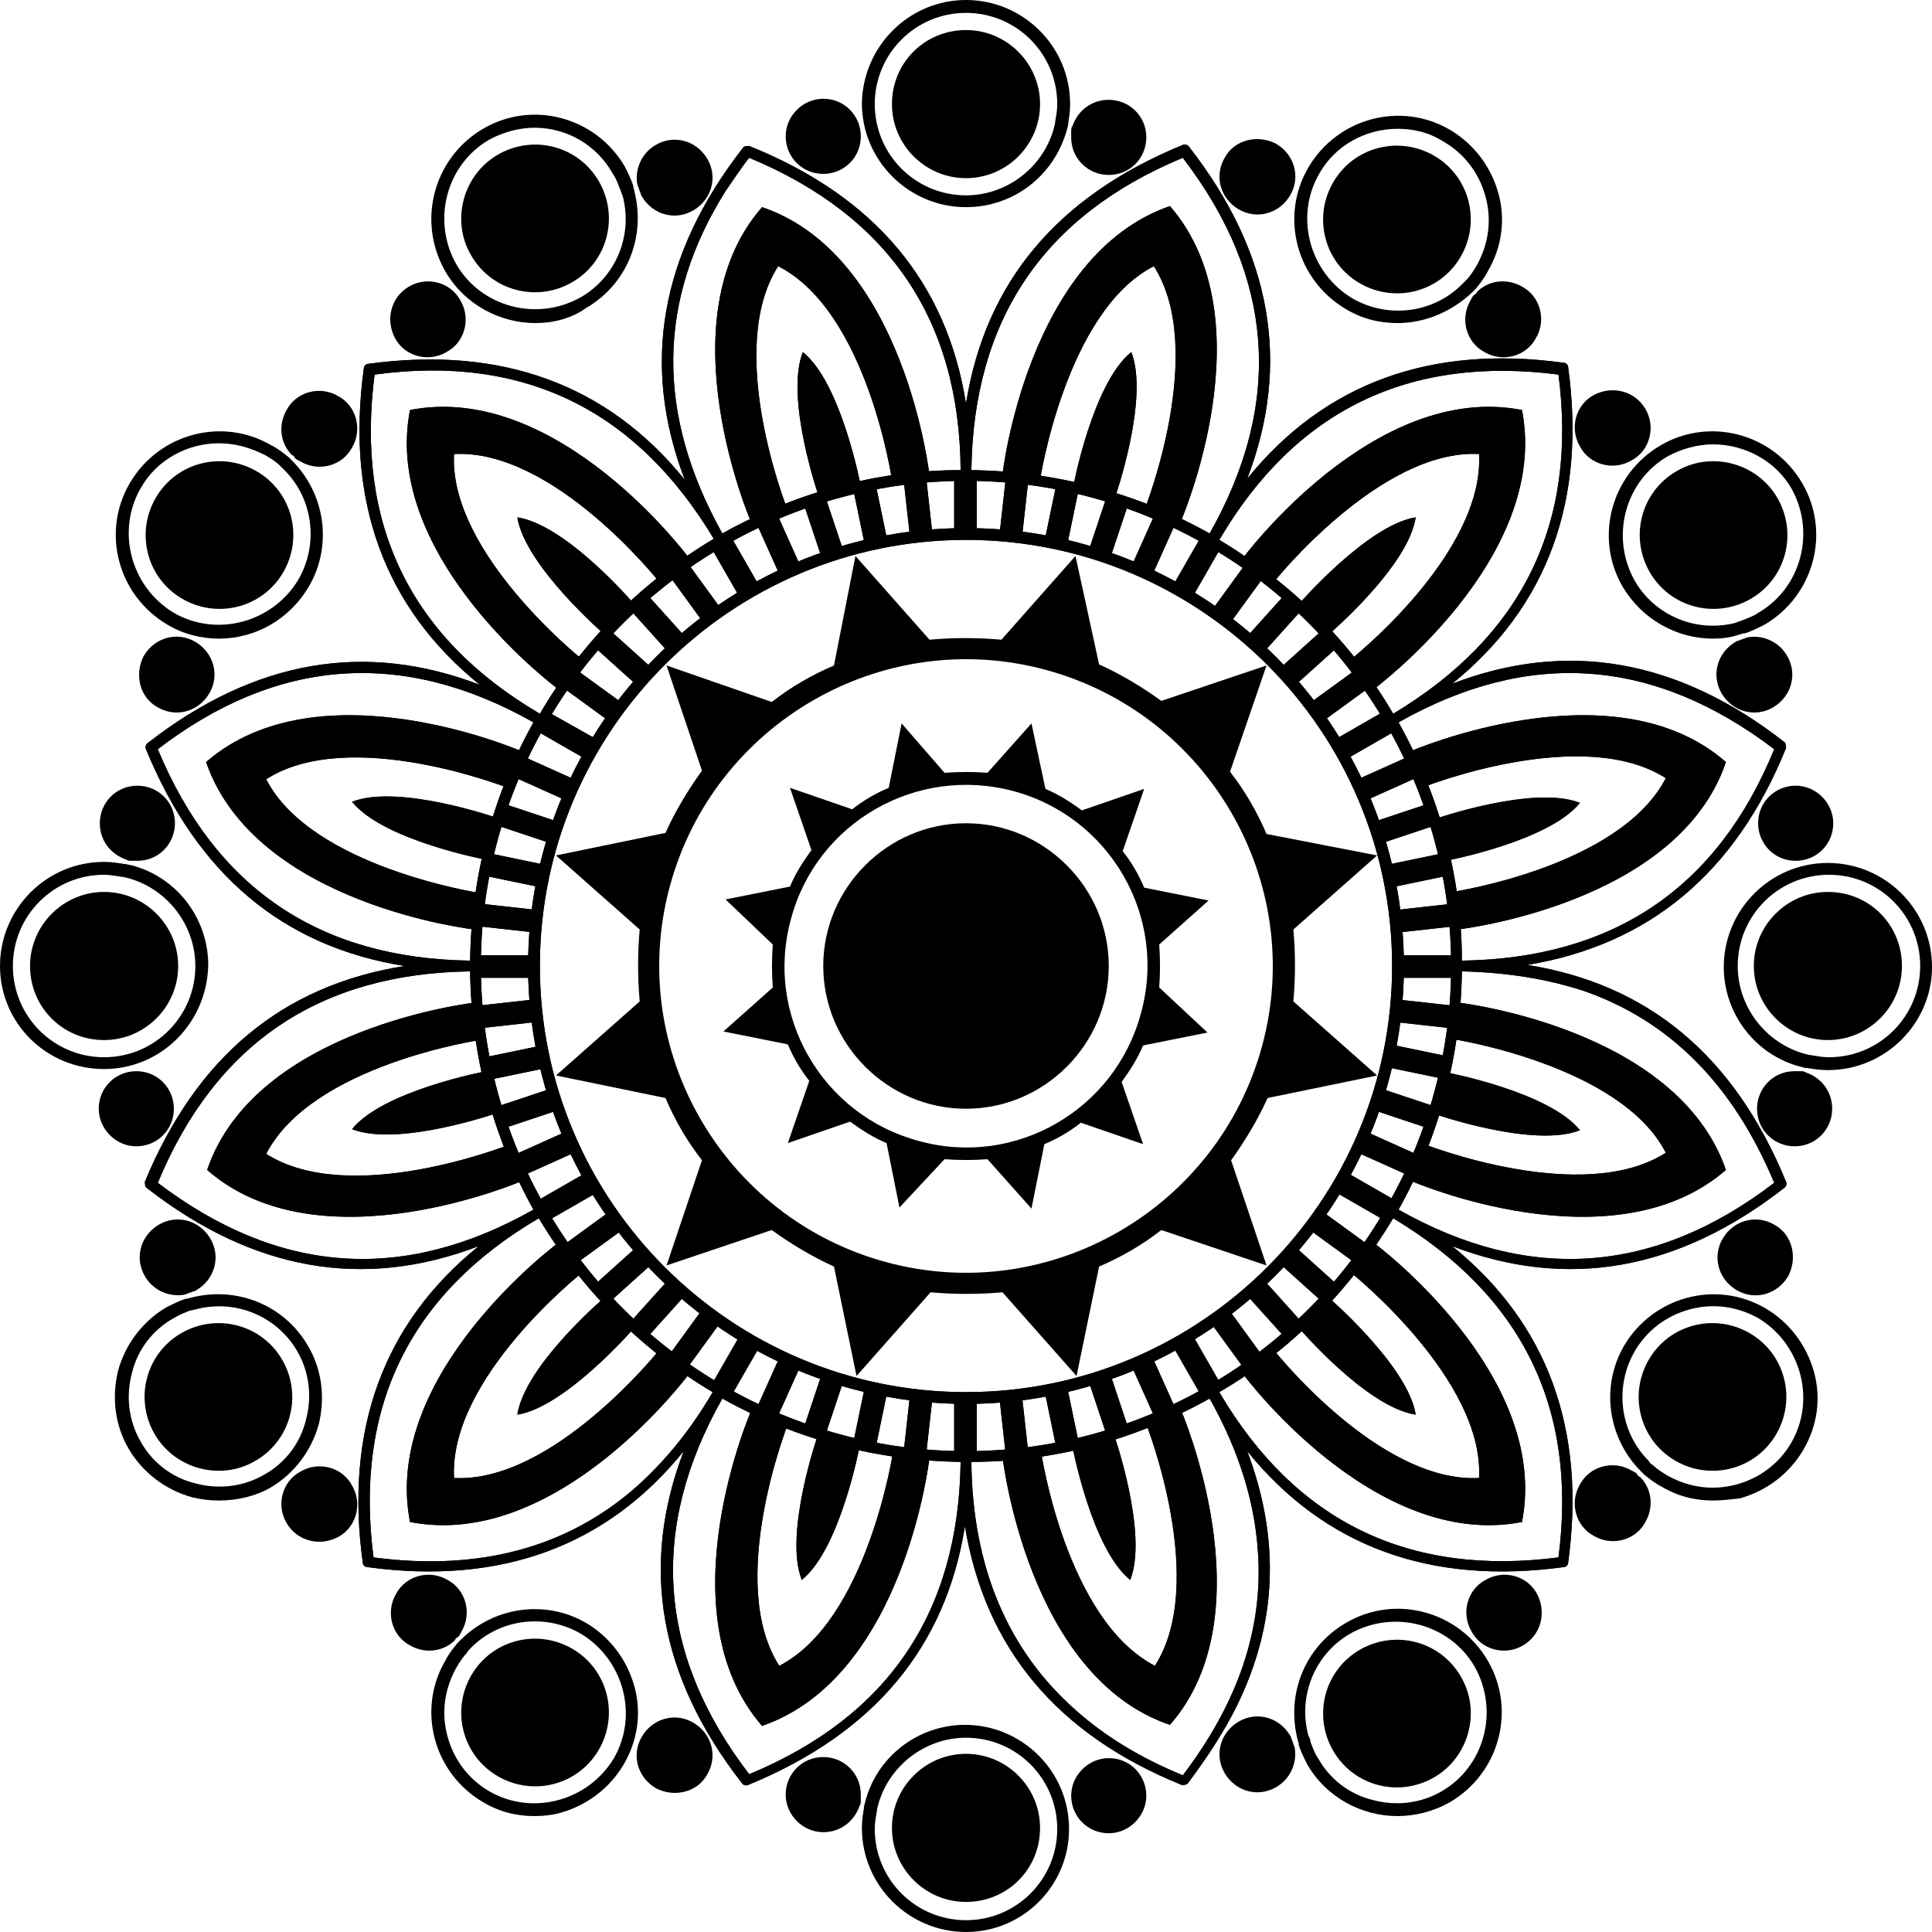 <?xml version="1.0" encoding="utf-8"?>
<!-- Generator: Adobe Illustrator 25.2.1, SVG Export Plug-In . SVG Version: 6.00 Build 0)  -->
<svg version="1.1" id="Layer_1" xmlns="http://www.w3.org/2000/svg" xmlns:xlink="http://www.w3.org/1999/xlink" x="0px" y="0px"
	 viewBox="0 0 180 180" style="enable-background:new 0 0 180 180;" xml:space="preserve">
<style type="text/css">
	.st0{fill:#010101;}
	.st1{clip-path:url(#SVGID_2_);}
	.st2{clip-path:url(#SVGID_4_);}
	.st3{fill-rule:evenodd;clip-rule:evenodd;}
	.st4{clip-path:url(#SVGID_6_);}
	.st5{clip-path:url(#SVGID_8_);}
	.st6{clip-path:url(#SVGID_10_);}
	.st7{fill:#FFFFFF;}
	.st8{clip-path:url(#SVGID_12_);}
</style>
<g>
	<g>
		<defs>
			<path id="SVGID_1_" d="M110.2,14.7c-13,5.4-19.5,15.1-19.7,29.1c7.8,0.1,15.4,2.1,22.2,5.9C119.6,37.5,118.7,25.8,110.2,14.7z
				 M69.8,14.7c-0.8,1-1.5,2.1-2.2,3.1c-6.4,10.2-6.5,20.8-0.3,31.9c6.8-3.8,14.4-5.9,22.2-5.9C89.4,29.8,82.8,20.1,69.8,14.7z
				 M145.2,34.9c-13.9-1.8-24.5,3.3-31.6,15.4c6.7,4,12.3,9.5,16.2,16.2C141.8,59.3,147,48.8,145.2,34.9z M66.5,50.2
				C59.3,38.2,48.8,33,34.9,34.9c-1.8,13.9,3.3,24.5,15.4,31.6C54.2,59.8,59.8,54.2,66.5,50.2z M165.3,69.8
				c-11.2-8.5-22.8-9.4-35-2.5c3.8,6.8,5.9,14.4,5.9,22.2C150.2,89.3,160,82.8,165.3,69.8z M49.7,67.3c-12.2-6.9-23.9-6-35,2.5
				c5.4,13,15.1,19.5,29.1,19.7C43.9,81.7,45.9,74.1,49.7,67.3z M43.8,90.5c-14,0.2-23.7,6.7-29.1,19.7c11.2,8.5,22.8,9.4,35,2.5
				C45.9,105.9,43.9,98.3,43.8,90.5z M136.2,90.5c-0.1,7.8-2.1,15.4-5.9,22.2c12.2,6.9,23.9,6,35-2.5c-3.8-9.1-9.7-15.1-17.8-17.9
				C144.1,91.2,140.4,90.6,136.2,90.5z M90,44.8c-7.9,0-15.7,2.1-22.6,6.1c-6.9,4-12.6,9.7-16.5,16.5c-4,6.9-6.1,14.7-6.1,22.6
				c0,7.9,2.1,15.7,6.1,22.6c4,6.9,9.7,12.6,16.5,16.5c6.9,4,14.7,6.1,22.6,6.1c7.9,0,15.7-2.1,22.6-6.1c6.9-4,12.6-9.7,16.5-16.5
				c4-6.9,6.1-14.7,6.1-22.6c0-7.9-2.1-15.7-6.1-22.6c-4-6.9-9.7-12.6-16.5-16.5C105.7,46.9,98,44.8,90,44.8z M129.8,113.5
				c-4,6.7-9.5,12.3-16.2,16.2c7.1,12.1,17.7,17.2,31.6,15.4C147,131.2,141.8,120.7,129.8,113.5z M50.2,113.5
				c-12.1,7.1-17.2,17.7-15.4,31.6c9.8,1.3,18-0.9,24.4-6.5c2.7-2.4,5.1-5.3,7.2-8.9C59.8,125.8,54.2,120.2,50.2,113.5z M67.3,130.3
				c-6.9,12.2-6,23.9,2.5,35c13-5.4,19.5-15.1,19.7-29.1C81.7,136.1,74.1,134.1,67.3,130.3z M112.7,130.3
				c-6.8,3.8-14.4,5.9-22.2,5.9c0.1,9.8,3.4,17.6,9.8,23.2c2.7,2.4,6,4.4,9.9,6c5.1-6.7,7.5-13.6,7-20.8
				C116.9,139.9,115.4,135.1,112.7,130.3z M90,37.6c1.8-11.3,8.5-19.3,20.2-24.1c0.2-0.1,0.5,0,0.6,0.2c7.7,9.9,9.5,20.2,5.4,30.9
				c7.2-8.9,17.1-12.5,29.5-10.8c0.2,0,0.4,0.2,0.4,0.4c1.7,12.4-1.9,22.3-10.8,29.5c10.7-4.1,21-2.3,30.9,5.4
				c0.2,0.1,0.2,0.4,0.2,0.6c-4.7,11.6-12.7,18.3-24.1,20.2c11.3,1.8,19.3,8.5,24.1,20.2c0.1,0.2,0,0.5-0.2,0.6
				c-9.9,7.7-20.2,9.5-30.9,5.4c8.9,7.2,12.5,17.1,10.8,29.5c0,0.2-0.2,0.4-0.4,0.4c-12.4,1.7-22.3-1.9-29.5-10.8
				c3.1,8.2,2.8,16.1-1,23.8c-1.2,2.4-2.7,4.7-4.5,7.1c-0.1,0.2-0.4,0.2-0.6,0.2c-11.6-4.7-18.3-12.7-20.2-24.1
				c-1.8,11.3-8.5,19.3-20.2,24.1c-0.2,0.1-0.5,0-0.6-0.2c-7.7-9.9-9.5-20.2-5.4-30.9c-7.2,8.9-17.1,12.5-29.5,10.8
				c-0.2,0-0.4-0.2-0.4-0.4c-1.7-12.4,1.9-22.3,10.8-29.5c-10.7,4.1-21,2.3-30.9-5.4c-0.2-0.1-0.2-0.4-0.2-0.6
				C18.3,98.5,26.3,91.8,37.7,90c-11.3-1.8-19.3-8.5-24.1-20.2c-0.1-0.2,0-0.5,0.2-0.6c9.9-7.7,20.2-9.5,30.9-5.4
				c-8.9-7.2-12.5-17.1-10.8-29.5c0-0.2,0.2-0.4,0.4-0.4c12.4-1.7,22.3,1.9,29.5,10.8c-4.1-10.7-2.3-21,5.4-30.9
				c0.1-0.2,0.4-0.2,0.6-0.2C81.5,18.3,88.2,26.3,90,37.6z"/>
		</defs>
		<use xlink:href="#SVGID_1_"  style="overflow:visible;fill-rule:evenodd;clip-rule:evenodd;"/>
		<clipPath id="SVGID_2_">
			<use xlink:href="#SVGID_1_"  style="overflow:visible;"/>
		</clipPath>
		<g class="st1">
			<rect x="-18.1" y="-18.2" transform="matrix(0.722 -0.692 0.692 0.722 -37.247 87.384)" width="216.3" height="216.3"/>
		</g>
	</g>
	<g>
		<defs>
			<path id="SVGID_3_" d="M78.2,45.8c1.6-0.4,4.9-1.1,4.9-1.1S80.8,29,72.5,24.8c-5,7.8,0.8,22.5,0.8,22.5S76.5,46.3,78.2,45.8
				c-0.6,0.2-1.9,0.5-1.9,0.5s-3.2-9.2-1.5-13.5c3.6,2.9,5.4,12.5,5.4,12.5S78.8,45.6,78.2,45.8z M70,48.7c0,0-8.2-18.9,1-29.4
				c13.3,4.5,15.6,25,15.6,25s-5.7,0.9-8.5,1.6C75.4,46.6,70,48.7,70,48.7z M101.9,45.8c-0.6-0.2-1.9-0.5-1.9-0.5s1.8-9.6,5.4-12.5
				c1.7,4.3-1.5,13.5-1.5,13.5S102.5,46,101.9,45.8z M57.7,57.7c-0.5,0.5-1.4,1.4-1.4,1.4s-7.4-6.4-8.1-10.9
				c4.6,0.7,10.9,8.1,10.9,8.1S58.1,57.2,57.7,57.7z M101.9,45.8c1.6,0.4,4.8,1.5,4.8,1.5s5.8-14.7,0.8-22.5
				C99.3,29,96.9,44.7,96.9,44.7S100.2,45.4,101.9,45.8z M57.7,57.7c1.2-1.2,3.7-3.5,3.7-3.5s-9.8-12.4-19.1-11.9
				c-0.5,9.2,11.9,19.1,11.9,19.1S56.5,58.9,57.7,57.7z M93.4,44.2c0,0,2.3-20.4,15.6-25c9.2,10.6,1,29.4,1,29.4s-5.4-2.1-8.1-2.8
				C99.1,45.1,93.4,44.2,93.4,44.2z M52,64.2c0,0-16.5-12.2-13.8-26C52,35.5,64.2,52,64.2,52s-4.5,3.6-6.5,5.6
				C55.7,59.7,52,64.2,52,64.2z M122.4,57.7c-0.5-0.5-1.4-1.4-1.4-1.4s6.4-7.4,10.9-8.1c-0.7,4.6-8.1,10.9-8.1,10.9
				S122.8,58.1,122.4,57.7z M45.8,78.2c-0.2,0.6-0.5,1.9-0.5,1.9s-9.6-1.8-12.5-5.4c4.3-1.7,13.5,1.5,13.5,1.5S46,77.5,45.8,78.2z
				 M122.4,57.7c1.2,1.2,3.5,3.7,3.5,3.7s12.4-9.8,11.9-19.1c-9.2-0.5-19.1,11.9-19.1,11.9S121.2,56.5,122.4,57.7z M45.8,78.2
				c0.4-1.6,1.5-4.8,1.5-4.8s-14.7-5.8-22.5-0.8c4.2,8.2,19.9,10.6,19.9,10.6S45.4,79.8,45.8,78.2z M115.8,52c0,0,12.2-16.5,26-13.8
				c2.7,13.8-13.8,26-13.8,26s-3.6-4.5-5.6-6.5C120.3,55.6,115.8,52,115.8,52z M44.2,86.6c0,0-20.4-2.3-25-15.6
				c10.6-9.2,29.4-1,29.4-1s-2.1,5.4-2.8,8.1C45.1,80.9,44.2,86.6,44.2,86.6z M134.2,78.2c-0.2-0.6-0.5-1.9-0.5-1.9
				s9.2-3.2,13.5-1.5c-2.9,3.6-12.5,5.4-12.5,5.4S134.4,78.8,134.2,78.2z M45.8,101.8c0.2,0.6,0.5,1.9,0.5,1.9s-9.2,3.2-13.5,1.5
				c2.9-3.6,12.5-5.4,12.5-5.4S45.7,101.2,45.8,101.8z M134.2,78.2c0.4,1.6,1.1,4.9,1.1,4.9s15.6-2.3,19.9-10.6
				c-7.8-5-22.5,0.8-22.5,0.8S133.8,76.5,134.2,78.2z M45.8,101.8c-0.4-1.6-1.1-4.9-1.1-4.9s-15.6,2.3-19.9,10.6
				c7.8,5,22.5-0.8,22.5-0.8S46.3,103.5,45.8,101.8z M131.4,70c0,0,18.9-8.2,29.4,1c-4.5,13.3-25,15.6-25,15.6s-0.9-5.7-1.6-8.5
				C133.4,75.4,131.4,70,131.4,70z M48.7,110c0,0-18.9,8.2-29.4-1c4.5-13.3,25-15.6,25-15.6s0.9,5.7,1.6,8.5
				C46.6,104.6,48.7,110,48.7,110z M57.7,122.3c0.5,0.5,1.4,1.4,1.4,1.4s-6.4,7.4-10.9,8.1c0.7-4.6,8.1-10.9,8.1-10.9
				S57.2,121.9,57.7,122.3z M134.2,101.8c0.2-0.6,0.5-1.9,0.5-1.9s9.6,1.8,12.5,5.4c-4.3,1.7-13.5-1.5-13.5-1.5
				S134,102.5,134.2,101.8c-0.4,1.6-1.5,4.8-1.5,4.8s14.7,5.8,22.5,0.8c-4.2-8.2-19.9-10.6-19.9-10.6S134.6,100.2,134.2,101.8z
				 M57.7,122.3c-1.2-1.2-3.5-3.7-3.5-3.7s-12.4,9.8-11.9,19.1c9.2,0.5,19.1-11.9,19.1-11.9S58.9,123.5,57.7,122.3z M135.8,93.4
				c0,0,20.4,2.3,25,15.6c-10.6,9.2-29.4,1-29.4,1s2.1-5.4,2.8-8.1C134.9,99.1,135.8,93.4,135.8,93.4z M64.2,128
				c0,0-12.2,16.5-26,13.8c-2.7-13.8,13.8-26,13.8-26s3.6,4.5,5.6,6.5C59.7,124.4,64.2,128,64.2,128z M122.4,122.3
				c0.5-0.5,1.4-1.4,1.4-1.4s7.4,6.4,8.1,10.9c-4.6-0.7-10.9-8.1-10.9-8.1S121.9,122.8,122.4,122.3z M78.2,134.2
				c0.6,0.2,1.9,0.5,1.9,0.5s-1.8,9.6-5.4,12.5c-1.7-4.3,1.5-13.5,1.5-13.5S77.5,134,78.2,134.2z M122.4,122.3
				c-1.2,1.2-3.7,3.5-3.7,3.5s9.8,12.4,19.1,11.9c0.5-9.2-11.9-19.1-11.9-19.1S123.6,121.1,122.4,122.3z M78.2,134.2
				c-1.6-0.4-4.8-1.5-4.8-1.5s-5.8,14.7-0.8,22.5c8.2-4.2,10.6-19.9,10.6-19.9S79.8,134.6,78.2,134.2z M128,115.8
				c0,0,16.5,12.2,13.8,26c-13.8,2.7-26-13.8-26-13.8s4.5-3.6,6.5-5.6C124.4,120.3,128,115.8,128,115.8z M86.6,135.8
				c0,0-2.3,20.4-15.6,25c-9.2-10.6-1-29.4-1-29.4s5.4,2.1,8.1,2.8C80.9,134.9,86.6,135.8,86.6,135.8z M101.9,134.2
				c0.6-0.2,1.9-0.5,1.9-0.5s3.2,9.2,1.5,13.5c-3.6-2.9-5.4-12.5-5.4-12.5S101.2,134.4,101.9,134.2c-1.6,0.4-4.9,1.1-4.9,1.1
				s2.3,15.6,10.6,19.9c5-7.8-0.8-22.5-0.8-22.5S103.5,133.7,101.9,134.2z M110,131.3c0,0,8.2,18.9-1,29.4
				c-13.3-4.5-15.6-25-15.6-25s5.7-0.9,8.5-1.6C104.6,133.4,110,131.3,110,131.3z"/>
		</defs>
		<use xlink:href="#SVGID_3_"  style="overflow:visible;fill-rule:evenodd;clip-rule:evenodd;"/>
		<clipPath id="SVGID_4_">
			<use xlink:href="#SVGID_3_"  style="overflow:visible;"/>
		</clipPath>
		<g class="st2">
			<rect x="-10.1" y="-10.1" transform="matrix(0.722 -0.692 0.692 0.722 -37.247 87.385)" width="200.1" height="200.1"/>
		</g>
	</g>
	<g>
		<path class="st3" d="M76.7,9.2c2,0,3.5,1.6,3.5,3.5c0,2-1.6,3.5-3.5,3.5c-2,0-3.5-1.6-3.5-3.5C73.2,10.8,74.8,9.2,76.7,9.2z"/>
	</g>
	<g>
		<path class="st3" d="M99.8,12.2c0,0.2,0,0.4,0,0.6c0,2,1.6,3.5,3.5,3.5c2,0,3.5-1.6,3.5-3.5c0-2-1.6-3.5-3.5-3.5
			c-1.6,0-2.9,1-3.4,2.5C99.8,11.9,99.8,12.1,99.8,12.2z"/>
	</g>
	<g>
		<path class="st3" d="M90,2.8c3.8,0,6.9,3.1,6.9,6.9c0,3.8-3.1,6.9-6.9,6.9s-6.9-3.1-6.9-6.9C83.1,5.8,86.2,2.8,90,2.8z"/>
	</g>
	<g>
		<path d="M90,19.3c-5.3,0-9.7-4.3-9.7-9.7C80.4,4.3,84.7,0,90,0c5.3,0,9.7,4.3,9.7,9.7c0,0.7-0.1,1.3-0.2,2l0,0
			c0,0.1-0.1,0.3-0.1,0.4C98.2,16.4,94.4,19.3,90,19.3z M90,1.2c-4.7,0-8.5,3.8-8.5,8.5c0,4.7,3.8,8.5,8.5,8.5
			c3.8,0,7.2-2.6,8.2-6.3c0-0.1,0.1-0.3,0.1-0.5c0.1-0.6,0.2-1.1,0.2-1.7C98.5,5,94.7,1.2,90,1.2z"/>
	</g>
	<g>
		<path class="st3" d="M59.6,17.8c0.1,0.2,0.1,0.4,0.2,0.5c1,1.7,3.1,2.3,4.8,1.3c1.7-1,2.3-3.1,1.3-4.8c-1-1.7-3.1-2.3-4.8-1.3
			c-1.4,0.8-2,2.4-1.7,3.8C59.5,17.4,59.5,17.6,59.6,17.8z"/>
	</g>
	<g>
		<path class="st3" d="M118.9,13.4c1.7,1,2.3,3.1,1.3,4.8c-1,1.7-3.1,2.3-4.8,1.3c-1.7-1-2.3-3.1-1.3-4.8
			C115,13,117.2,12.5,118.9,13.4z"/>
	</g>
	<g>
		<path class="st3" d="M46.4,14.4c3.3-1.9,7.5-0.8,9.4,2.5c1.9,3.3,0.8,7.5-2.5,9.4c-3.3,1.9-7.5,0.8-9.4-2.5
			C42,20.6,43.1,16.3,46.4,14.4z"/>
	</g>
	<g>
		<path class="st3" d="M133.6,14.5c3.3,1.9,4.4,6.1,2.5,9.4c-1.9,3.3-6.1,4.4-9.4,2.5c-3.3-1.9-4.4-6.1-2.5-9.4
			C126.1,13.7,130.3,12.6,133.6,14.5z"/>
	</g>
	<g>
		<path d="M49.9,30.1c-3.3,0-6.6-1.7-8.4-4.8C38.8,20.6,40.4,14.7,45,12c4.6-2.7,10.5-1.1,13.2,3.5c0.3,0.6,0.6,1.2,0.8,1.8l0,0.1
			c0,0.1,0.1,0.3,0.1,0.4c1.1,4.3-0.7,8.7-4.5,10.9C53.2,29.7,51.5,30.1,49.9,30.1z M49.8,11.9c-1.4,0-2.9,0.4-4.2,1.1
			c-4,2.3-5.4,7.5-3.1,11.6c2.3,4,7.5,5.4,11.6,3.1c3.3-1.9,4.9-5.8,3.9-9.5c-0.1-0.1-0.1-0.3-0.2-0.5c-0.2-0.5-0.4-1.1-0.7-1.5
			C55.6,13.5,52.8,11.9,49.8,11.9z"/>
	</g>
	<g>
		<path d="M130.2,30.1c-1.7,0-3.3-0.4-4.8-1.3c-4.6-2.7-6.2-8.6-3.5-13.2c2.7-4.6,8.6-6.2,13.2-3.5c2.2,1.3,3.8,3.4,4.5,5.9
			c0.7,2.5,0.3,5.1-1,7.3c-0.3,0.6-0.7,1.1-1.1,1.6l0,0c-0.1,0.1-0.2,0.2-0.3,0.3C135.2,29.1,132.7,30.1,130.2,30.1z M130.2,12
			c-2.9,0-5.8,1.5-7.3,4.2c-2.3,4-0.9,9.2,3.1,11.6c3.3,1.9,7.5,1.4,10.2-1.3c0.1-0.1,0.2-0.2,0.4-0.4c0.4-0.4,0.7-0.9,1-1.4
			c1.1-2,1.4-4.2,0.8-6.4c-0.6-2.2-2-4-3.9-5.1C133.1,12.3,131.6,12,130.2,12z"/>
	</g>
	<g>
		<path class="st3" d="M38.1,26.7c1.7-1,3.9-0.4,4.8,1.3c1,1.7,0.4,3.9-1.3,4.8c-1.7,1-3.9,0.4-4.8-1.3
			C35.9,29.8,36.4,27.7,38.1,26.7z"/>
	</g>
	<g>
		<path class="st3" d="M137.3,27.5c-0.1,0.1-0.2,0.3-0.3,0.5c-1,1.7-0.4,3.9,1.3,4.8c1.7,1,3.9,0.4,4.8-1.3c1-1.7,0.4-3.9-1.3-4.8
			c-1.4-0.8-3.1-0.6-4.2,0.5C137.6,27.3,137.5,27.4,137.3,27.5z"/>
	</g>
	<g>
		<path class="st3" d="M27.5,42.7c0.1,0.1,0.3,0.2,0.5,0.3c1.7,1,3.9,0.4,4.8-1.3c1-1.7,0.4-3.9-1.3-4.8c-1.7-1-3.9-0.4-4.8,1.3
			c-0.8,1.4-0.6,3.1,0.5,4.2C27.3,42.4,27.4,42.5,27.5,42.7z"/>
	</g>
	<g>
		<path class="st3" d="M153.3,38.1c1,1.7,0.4,3.9-1.3,4.8c-1.7,1-3.9,0.4-4.8-1.3c-1-1.7-0.4-3.9,1.3-4.8
			C150.2,35.9,152.3,36.4,153.3,38.1z"/>
	</g>
	<g>
		<path class="st3" d="M14.5,46.4c1.9-3.3,6.1-4.4,9.4-2.5c3.3,1.9,4.4,6.1,2.5,9.4c-1.9,3.3-6.1,4.4-9.4,2.5
			C13.7,53.9,12.6,49.7,14.5,46.4z"/>
	</g>
	<g>
		<path class="st3" d="M165.6,46.4c1.9,3.3,0.8,7.5-2.5,9.4c-3.3,1.9-7.5,0.8-9.4-2.5c-1.9-3.3-0.8-7.5,2.5-9.4
			C159.4,42,163.7,43.1,165.6,46.4z"/>
	</g>
	<g>
		<path d="M20.4,59.5c-1.6,0-3.3-0.4-4.8-1.3C11,55.5,9.4,49.6,12.1,45c2.7-4.6,8.6-6.2,13.2-3.5c0.6,0.3,1.1,0.7,1.6,1.1l0,0
			c0.1,0.1,0.2,0.2,0.3,0.3c3.1,3.1,3.8,7.9,1.6,11.7C27,57.7,23.8,59.5,20.4,59.5z M20.4,41.3c-2.9,0-5.8,1.5-7.3,4.2
			c-2.3,4-0.9,9.2,3.1,11.6c4,2.3,9.2,0.9,11.6-3.1c1.9-3.3,1.4-7.5-1.3-10.2c-0.1-0.1-0.2-0.2-0.4-0.4c-0.4-0.4-0.9-0.7-1.4-1
			C23.3,41.7,21.9,41.3,20.4,41.3z"/>
	</g>
	<g>
		<path d="M159.6,59.5c-3.4,0-6.6-1.8-8.4-4.8c-2.7-4.6-1.1-10.5,3.5-13.2c4.6-2.7,10.5-1.1,13.2,3.5c2.7,4.6,1.1,10.5-3.5,13.2
			c-0.6,0.3-1.2,0.6-1.8,0.8l-0.1,0c-0.1,0-0.3,0.1-0.4,0.1C161.3,59.4,160.4,59.5,159.6,59.5z M159.6,41.4c-1.4,0-2.9,0.4-4.2,1.1
			c-4,2.3-5.4,7.5-3.1,11.6c1.9,3.3,5.8,4.9,9.5,3.9c0.1-0.1,0.3-0.1,0.5-0.2c0.5-0.2,1.1-0.4,1.5-0.7c4-2.3,5.4-7.5,3.1-11.6
			C165.4,42.9,162.5,41.4,159.6,41.4z"/>
	</g>
	<g>
		<path class="st3" d="M13.4,61.1c1-1.7,3.1-2.3,4.8-1.3c1.7,1,2.3,3.1,1.3,4.8c-1,1.7-3.1,2.3-4.8,1.3C13,65,12.5,62.8,13.4,61.1z"
			/>
	</g>
	<g>
		<path class="st3" d="M162.2,59.6c-0.2,0.1-0.4,0.1-0.5,0.2c-1.7,1-2.3,3.1-1.3,4.8c1,1.7,3.1,2.3,4.8,1.3c1.7-1,2.3-3.1,1.3-4.8
			c-0.8-1.4-2.4-2-3.8-1.7C162.6,59.5,162.4,59.5,162.2,59.6z"/>
	</g>
	<g>
		<path class="st3" d="M12.2,80.2c0.2,0,0.4,0,0.6,0c2,0,3.5-1.6,3.5-3.5c0-2-1.6-3.5-3.5-3.5c-2,0-3.5,1.6-3.5,3.5
			c0,1.6,1,2.9,2.5,3.4C11.9,80.2,12.1,80.2,12.2,80.2z"/>
	</g>
	<g>
		<path class="st3" d="M170.8,76.7c0,2-1.6,3.5-3.5,3.5c-2,0-3.5-1.6-3.5-3.5c0-2,1.6-3.5,3.5-3.5C169.2,73.2,170.8,74.8,170.8,76.7
			z"/>
	</g>
	<g>
		<path class="st3" d="M2.8,90c0-3.8,3.1-6.9,6.9-6.9c3.8,0,6.9,3.1,6.9,6.9c0,3.8-3.1,6.9-6.9,6.9C5.8,96.9,2.8,93.8,2.8,90z"/>
	</g>
	<g>
		<path class="st3" d="M177.2,90c0,3.8-3.1,6.9-6.9,6.9c-3.8,0-6.9-3.1-6.9-6.9c0-3.8,3.1-6.9,6.9-6.9
			C174.2,83.1,177.2,86.2,177.2,90z"/>
	</g>
	<g>
		<path d="M9.7,99.6C4.3,99.6,0,95.3,0,90c0-5.3,4.3-9.7,9.7-9.7c0.7,0,1.3,0.1,1.9,0.2l0.1,0c0.1,0,0.3,0.1,0.5,0.1
			c4.3,1.1,7.2,5,7.2,9.3C19.3,95.3,15,99.6,9.7,99.6z M9.7,81.5c-4.7,0-8.5,3.8-8.5,8.5s3.8,8.5,8.5,8.5s8.5-3.8,8.5-8.5
			c0-3.8-2.6-7.2-6.3-8.2c-0.1,0-0.3-0.1-0.5-0.1C10.8,81.6,10.2,81.5,9.7,81.5z"/>
	</g>
	<g>
		<path d="M170.3,99.7c-0.7,0-1.3-0.1-2-0.2l-0.1,0c-0.1,0-0.3-0.1-0.4-0.1c-4.3-1.1-7.2-5-7.2-9.3c0-5.3,4.3-9.7,9.7-9.7
			c5.3,0,9.7,4.3,9.7,9.7C180,95.3,175.7,99.7,170.3,99.7z M168.7,98.3c0.6,0.1,1.1,0.2,1.7,0.2c4.7,0,8.5-3.8,8.5-8.5
			s-3.8-8.5-8.5-8.5c-4.7,0-8.5,3.8-8.5,8.5c0,3.8,2.6,7.2,6.3,8.2C168.3,98.2,168.5,98.3,168.7,98.3z"/>
	</g>
	<g>
		<path class="st3" d="M9.2,103.3c0-2,1.6-3.5,3.5-3.5c2,0,3.5,1.6,3.5,3.5c0,2-1.6,3.5-3.5,3.5C10.8,106.8,9.2,105.2,9.2,103.3z"/>
	</g>
	<g>
		<path class="st3" d="M167.8,99.8c-0.2,0-0.4,0-0.6,0c-2,0-3.5,1.6-3.5,3.5c0,2,1.6,3.5,3.5,3.5c2,0,3.5-1.6,3.5-3.5
			c0-1.6-1-2.9-2.5-3.4C168.1,99.8,167.9,99.8,167.8,99.8z"/>
	</g>
	<g>
		<path class="st3" d="M166.6,118.9c-1,1.7-3.1,2.3-4.8,1.3c-1.7-1-2.3-3.1-1.3-4.8c1-1.7,3.1-2.3,4.8-1.3
			C167,115,167.5,117.2,166.6,118.9z"/>
	</g>
	<g>
		<path class="st3" d="M17.8,120.4c0.2-0.1,0.4-0.1,0.5-0.2c1.7-1,2.3-3.1,1.3-4.8c-1-1.7-3.1-2.3-4.8-1.3c-1.7,1-2.3,3.1-1.3,4.8
			c0.8,1.4,2.4,2,3.8,1.7C17.4,120.5,17.6,120.5,17.8,120.4z"/>
	</g>
	<g>
		<path class="st3" d="M14.4,133.6c-1.9-3.3-0.8-7.5,2.5-9.4c3.3-1.9,7.5-0.8,9.4,2.5c1.9,3.3,0.8,7.5-2.5,9.4
			C20.6,138,16.3,136.9,14.4,133.6z"/>
	</g>
	<g>
		<path class="st3" d="M165.5,133.6c-1.9,3.3-6.1,4.4-9.4,2.5c-3.3-1.9-4.4-6.1-2.5-9.4c1.9-3.3,6.1-4.4,9.4-2.5
			C166.3,126.1,167.4,130.3,165.5,133.6z"/>
	</g>
	<g>
		<path d="M20.4,139.8c-0.8,0-1.7-0.1-2.5-0.3c-2.5-0.7-4.6-2.3-5.9-4.5c-1.3-2.2-1.6-4.8-1-7.3c0.7-2.5,2.3-4.6,4.5-5.9
			c0.6-0.3,1.2-0.6,1.8-0.8l0.1,0c0.1,0,0.3-0.1,0.4-0.1c4.3-1.1,8.7,0.7,10.9,4.5c1.3,2.2,1.6,4.8,1,7.3c-0.7,2.5-2.3,4.6-4.5,5.9
			C23.8,139.4,22.1,139.8,20.4,139.8z M17.7,122.1c-0.5,0.2-1,0.4-1.5,0.7c-2,1.1-3.4,3-3.9,5.1c-0.6,2.2-0.3,4.5,0.8,6.4
			c1.1,2,3,3.4,5.1,3.9c2.2,0.6,4.5,0.3,6.4-0.8c2-1.1,3.4-3,3.9-5.1c0.6-2.2,0.3-4.5-0.8-6.4c-1.9-3.3-5.8-4.9-9.5-3.9
			C18.1,122,17.9,122.1,17.7,122.1z"/>
	</g>
	<g>
		<path d="M159.6,139.8c-1.7,0-3.3-0.4-4.8-1.3c-0.6-0.3-1.1-0.7-1.6-1.1l0,0c-0.1-0.1-0.2-0.2-0.3-0.3c-3.1-3.1-3.8-7.9-1.6-11.7
			c2.7-4.6,8.6-6.2,13.2-3.5c2.2,1.3,3.8,3.4,4.5,5.9c0.7,2.5,0.3,5.1-1,7.3c-1.3,2.2-3.4,3.8-5.9,4.5
			C161.2,139.7,160.4,139.8,159.6,139.8z M154,136.5c0.4,0.4,0.9,0.7,1.4,1c2,1.1,4.2,1.4,6.4,0.8c2.2-0.6,4-2,5.1-3.9
			c2.3-4,0.9-9.2-3.1-11.6c-2-1.1-4.2-1.4-6.4-0.8c-2.2,0.6-4,2-5.1,3.9c-1.9,3.3-1.4,7.5,1.3,10.2
			C153.7,136.3,153.8,136.4,154,136.5z"/>
	</g>
	<g>
		<path class="st3" d="M26.7,141.9c-1-1.7-0.4-3.9,1.3-4.8c1.7-1,3.9-0.4,4.8,1.3c1,1.7,0.4,3.9-1.3,4.8
			C29.8,144.1,27.7,143.6,26.7,141.9z"/>
	</g>
	<g>
		<path class="st3" d="M152.5,137.3c-0.1-0.1-0.3-0.2-0.5-0.3c-1.7-1-3.9-0.4-4.8,1.3c-1,1.7-0.4,3.9,1.3,4.8c1.7,1,3.9,0.4,4.8-1.3
			c0.8-1.4,0.6-3.1-0.5-4.2C152.7,137.6,152.6,137.5,152.5,137.3z"/>
	</g>
	<g>
		<path class="st3" d="M141.9,153.3c-1.7,1-3.9,0.4-4.8-1.3c-1-1.7-0.4-3.9,1.3-4.8c1.7-1,3.9-0.4,4.8,1.3
			C144.1,150.2,143.6,152.3,141.9,153.3z"/>
	</g>
	<g>
		<path class="st3" d="M42.7,152.5c0.1-0.1,0.2-0.3,0.3-0.5c1-1.7,0.4-3.9-1.3-4.8c-1.7-1-3.9-0.4-4.8,1.3c-1,1.7-0.4,3.9,1.3,4.8
			c1.4,0.8,3.1,0.6,4.2-0.5C42.4,152.7,42.5,152.6,42.7,152.5z"/>
	</g>
	<g>
		<path class="st3" d="M46.4,165.5c-3.3-1.9-4.4-6.1-2.5-9.4c1.9-3.3,6.1-4.4,9.4-2.5c3.3,1.9,4.4,6.1,2.5,9.4
			C53.9,166.3,49.7,167.4,46.4,165.5z"/>
	</g>
	<g>
		<path class="st3" d="M133.6,165.6c-3.3,1.9-7.5,0.8-9.4-2.5c-1.9-3.3-0.8-7.5,2.5-9.4c3.3-1.9,7.5-0.8,9.4,2.5
			C138,159.4,136.9,163.7,133.6,165.6z"/>
	</g>
	<g>
		<path class="st3" d="M61.1,166.6c-1.7-1-2.3-3.1-1.3-4.8c1-1.7,3.1-2.3,4.8-1.3c1.7,1,2.3,3.1,1.3,4.8
			C65,167,62.8,167.5,61.1,166.6z"/>
	</g>
	<g>
		<path class="st3" d="M120.4,162.2c-0.1-0.2-0.1-0.4-0.2-0.5c-1-1.7-3.1-2.3-4.8-1.3s-2.3,3.1-1.3,4.8c1,1.7,3.1,2.3,4.8,1.3
			c1.4-0.8,2-2.4,1.7-3.8C120.5,162.6,120.5,162.4,120.4,162.2z"/>
	</g>
	<g>
		<path d="M49.8,169.2c-1.7,0-3.3-0.4-4.8-1.3c-4.6-2.7-6.2-8.6-3.5-13.2c0.3-0.6,0.7-1.1,1.1-1.6l0,0c0.1-0.1,0.2-0.2,0.3-0.3
			c3.1-3.1,7.9-3.8,11.7-1.6c2.2,1.3,3.8,3.4,4.5,5.9c0.7,2.5,0.3,5.1-1,7.3c-1.3,2.2-3.4,3.8-5.9,4.5
			C51.5,169.1,50.6,169.2,49.8,169.2z M43.5,154c-0.4,0.4-0.7,0.9-1,1.4c-1.1,2-1.4,4.2-0.8,6.4c0.6,2.2,2,4,3.9,5.1
			c4,2.3,9.2,0.9,11.6-3.1c2.3-4,0.9-9.2-3.1-11.6c-3.3-1.9-7.5-1.4-10.2,1.3C43.7,153.7,43.6,153.8,43.5,154z"/>
	</g>
	<g>
		<path d="M130.2,169.2c-3.3,0-6.6-1.7-8.4-4.8c-0.3-0.6-0.6-1.2-0.8-1.8l0-0.1c0-0.2-0.1-0.3-0.1-0.4c-1.1-4.3,0.7-8.7,4.5-10.9
			c4.6-2.7,10.5-1.1,13.2,3.5c2.7,4.6,1.1,10.5-3.5,13.2C133.5,168.8,131.8,169.2,130.2,169.2z M122.1,162.3
			c0.2,0.5,0.4,1.1,0.7,1.5c1.1,2,3,3.4,5.1,3.9c2.2,0.6,4.5,0.3,6.4-0.8c4-2.3,5.4-7.5,3.1-11.6c-2.3-4-7.5-5.4-11.6-3.1
			c-3.3,1.9-4.9,5.8-3.9,9.5C122,161.9,122.1,162.1,122.1,162.3z"/>
	</g>
	<g>
		<path class="st3" d="M103.3,170.8c-2,0-3.5-1.6-3.5-3.5s1.6-3.5,3.5-3.5c2,0,3.5,1.6,3.5,3.5S105.2,170.8,103.3,170.8z"/>
	</g>
	<g>
		<path class="st3" d="M80.2,167.8c0-0.2,0-0.4,0-0.6c0-2-1.6-3.5-3.5-3.5c-2,0-3.5,1.6-3.5,3.5s1.6,3.5,3.5,3.5
			c1.6,0,2.9-1,3.4-2.5C80.2,168.1,80.2,167.9,80.2,167.8z"/>
	</g>
	<g>
		<path class="st3" d="M90,177.2c-3.8,0-6.9-3.1-6.9-6.9c0-3.8,3.1-6.9,6.9-6.9c3.8,0,6.9,3.1,6.9,6.9
			C96.9,174.2,93.8,177.2,90,177.2z"/>
	</g>
	<g>
		<path d="M90,180c-5.3,0-9.7-4.3-9.7-9.7c0-0.7,0.1-1.3,0.2-1.9l0-0.1c0-0.1,0.1-0.3,0.1-0.4c1.1-4.3,5-7.2,9.3-7.2
			c5.3,0,9.7,4.3,9.7,9.7C99.6,175.7,95.3,180,90,180z M81.7,168.7c-0.1,0.6-0.2,1.1-0.2,1.7c0,4.7,3.8,8.5,8.5,8.5s8.5-3.8,8.5-8.5
			c0-4.7-3.8-8.5-8.5-8.5c-3.8,0-7.2,2.6-8.2,6.3C81.8,168.3,81.7,168.5,81.7,168.7z"/>
	</g>
	<g>
		<defs>
			<path id="SVGID_5_" d="M88.9,49.8h2.1v-5.4h-2.1V49.8z M86.3,44.6l-2.1,0.2l0.6,5.4l2.1-0.2L86.3,44.6z M95.8,44.8l-2.1-0.2
				l-0.6,5.4l2.1,0.2L95.8,44.8z M81.6,45.2l-2.1,0.4l1.1,5.3l2.1-0.4L81.6,45.2z M100.5,45.6l-2.1-0.4l-1.1,5.3l2.1,0.4L100.5,45.6
				z M76.9,46.3l-2,0.7l1.7,5.1l2-0.7L76.9,46.3z M105.1,47l-2-0.7l-1.7,5.1l2,0.7L105.1,47z M72.4,47.9l-1.9,0.9l2.2,4.9l1.9-0.9
				L72.4,47.9z M109.5,48.8l-1.9-0.9l-2.2,4.9l1.9,0.9L109.5,48.8z M68.1,50l-1.8,1.1l2.7,4.7l1.8-1.1L68.1,50z M113.7,51.1
				l-1.8-1.1l-2.7,4.7l1.8,1.1L113.7,51.1z M64.1,52.5l-1.7,1.2l3.2,4.4l1.7-1.2L64.1,52.5z M117.7,53.8l-1.7-1.2l-3.2,4.4l1.7,1.2
				L117.7,53.8z M60.3,55.4l-1.6,1.4l3.6,4l1.6-1.4L60.3,55.4z M121.3,56.8l-1.6-1.4l-3.6,4l1.6,1.4L121.3,56.8z M56.8,58.7
				l-1.4,1.6l4,3.6l1.4-1.6L56.8,58.7z M124.6,60.3l-1.4-1.6l-4,3.6l1.4,1.6L124.6,60.3z M53.7,62.4l-1.2,1.7l4.4,3.2l1.2-1.7
				L53.7,62.4z M127.5,64.1l-1.2-1.7l-4.4,3.2l1.2,1.7L127.5,64.1z M51,66.3L50,68.1l4.7,2.7l1.1-1.8L51,66.3z M130,68.1l-1.1-1.8
				l-4.7,2.7l1.1,1.8L130,68.1z M48.8,70.5l-0.9,1.9l4.9,2.2l0.9-1.9L48.8,70.5z M132.1,72.4l-0.9-1.9l-4.9,2.2l0.9,1.9L132.1,72.4z
				 M47,74.9l-0.7,2l5.1,1.7l0.7-2L47,74.9z M133.7,76.9l-0.7-2l-5.1,1.7l0.7,2L133.7,76.9z M45.6,79.5l-0.4,2.1l5.3,1.1l0.4-2.1
				L45.6,79.5z M134.8,81.6l-0.4-2.1l-5.3,1.1l0.4,2.1L134.8,81.6z M44.8,84.2l-0.2,2.1l5.4,0.6l0.2-2.1L44.8,84.2z M135.5,86.3
				l-0.2-2.1l-5.4,0.6l0.2,2.1L135.5,86.3z M44.4,91.1h5.4V89h-5.4V91.1z M130.2,91.1h5.4V89h-5.4V91.1z M44.5,93.7l0.2,2.1l5.4-0.6
				l-0.2-2.1L44.5,93.7z M135.2,95.8l0.2-2.1l-5.4-0.6l-0.2,2.1L135.2,95.8z M45.2,98.5l0.4,2.1l5.3-1.1l-0.4-2.1L45.2,98.5z
				 M134.4,100.5l0.4-2.1l-5.3-1.1l-0.4,2.1L134.4,100.5z M46.3,103.1l0.7,2l5.1-1.7l-0.7-2L46.3,103.1z M133,105.1l0.7-2l-5.1-1.7
				l-0.7,2L133,105.1z M47.9,107.6l0.9,1.9l4.9-2.2l-0.9-1.9L47.9,107.6z M131.2,109.5l0.9-1.9l-4.9-2.2l-0.9,1.9L131.2,109.5z
				 M50,111.9l1.1,1.8l4.7-2.7l-1.1-1.8L50,111.9z M129,113.7l1.1-1.8l-4.7-2.7l-1.1,1.8L129,113.7z M52.5,116l1.2,1.7l4.4-3.2
				l-1.2-1.7L52.5,116z M126.3,117.7l1.2-1.7l-4.4-3.2l-1.2,1.7L126.3,117.7z M55.4,119.7l1.4,1.6l4-3.6l-1.4-1.6L55.4,119.7z
				 M123.2,121.3l1.4-1.6l-4-3.6l-1.4,1.6L123.2,121.3z M58.7,123.2l1.6,1.4l3.6-4l-1.6-1.4L58.7,123.2z M119.7,124.6l1.6-1.4
				l-3.6-4l-1.6,1.4L119.7,124.6z M62.3,126.3l1.7,1.2l3.2-4.4l-1.7-1.2L62.3,126.3z M115.9,127.5l1.7-1.2l-3.2-4.4l-1.7,1.2
				L115.9,127.5z M66.3,129l1.8,1.1l2.7-4.7l-1.8-1.1L66.3,129z M111.9,130l1.8-1.1l-2.7-4.7l-1.8,1.1L111.9,130z M70.5,131.2
				l1.9,0.9l2.2-4.9l-1.9-0.9L70.5,131.2z M107.6,132.1l1.9-0.9l-2.2-4.9l-1.9,0.9L107.6,132.1z M74.9,133l2,0.7l1.7-5.1l-2-0.7
				L74.9,133z M103.1,133.7l2-0.7l-1.7-5.1l-2,0.7L103.1,133.7z M79.5,134.4l2.1,0.4l1.1-5.3l-2.1-0.4L79.5,134.4z M98.4,134.8
				l2.1-0.4l-1.1-5.3l-2.1,0.4L98.4,134.8z M84.2,135.2l2.1,0.2l0.6-5.4l-2.1-0.2L84.2,135.2z M93.7,135.5l2.1-0.2l-0.6-5.4
				l-2.1,0.2L93.7,135.5z M88.9,135.6h2.1v-5.4h-2.1V135.6z"/>
		</defs>
		<use xlink:href="#SVGID_5_"  style="overflow:visible;fill-rule:evenodd;clip-rule:evenodd;"/>
		<clipPath id="SVGID_6_">
			<use xlink:href="#SVGID_5_"  style="overflow:visible;"/>
		</clipPath>
		<g class="st4">
			<rect x="25.5" y="25.6" transform="matrix(0.722 -0.692 0.692 0.722 -37.263 87.378)" width="128.9" height="128.9"/>
		</g>
	</g>
	<g>
		<defs>
			<path id="SVGID_7_" d="M90,50.3c21.9,0,39.7,17.8,39.7,39.7c0,21.9-17.8,39.7-39.7,39.7c-21.9,0-39.7-17.8-39.7-39.7
				C50.3,68.1,68.1,50.3,90,50.3z M90,49.2c-22.5,0-40.8,18.3-40.8,40.8c0,22.5,18.3,40.8,40.8,40.8c22.5,0,40.8-18.3,40.8-40.8
				C130.8,67.5,112.5,49.2,90,49.2z"/>
		</defs>
		<use xlink:href="#SVGID_7_"  style="overflow:visible;fill-rule:evenodd;clip-rule:evenodd;"/>
		<clipPath id="SVGID_8_">
			<use xlink:href="#SVGID_7_"  style="overflow:visible;"/>
		</clipPath>
		<g class="st5">
			<rect x="32.3" y="32.3" transform="matrix(0.722 -0.692 0.692 0.722 -37.245 87.357)" width="115.3" height="115.3"/>
		</g>
	</g>
	<g>
		<path class="st3" d="M90,76.7c7.3,0,13.3,6,13.3,13.3c0,7.3-6,13.3-13.3,13.3c-7.3,0-13.3-6-13.3-13.3
			C76.7,82.7,82.7,76.7,90,76.7z M94.4,73.7c9,2.4,14.4,11.7,11.9,20.7c-2.4,9-11.7,14.4-20.7,11.9c-9-2.4-14.4-11.7-11.9-20.7
			C76.1,76.6,85.4,71.3,94.4,73.7z M96.1,67.4L92,72c-1.3-0.1-2.7-0.1-4,0L84,67.4l-1.2,6c-1.2,0.5-2.4,1.2-3.4,2l-5.8-2l2,5.8
			c-0.8,1.1-1.5,2.2-2,3.4l-6,1.2L72,88c-0.1,1.3-0.1,2.7,0,4l-4.6,4.1l6,1.2c0.5,1.2,1.2,2.4,2,3.4l-2,5.8l5.8-2
			c1.1,0.8,2.2,1.5,3.4,2l1.2,6L88,108c1.3,0.1,2.7,0.1,4,0l4.1,4.6l1.2-6c1.2-0.5,2.4-1.2,3.4-2l5.8,2l-2-5.8
			c0.8-1.1,1.5-2.2,2-3.4l6-1.2L108,92c0.1-1.3,0.1-2.7,0-4l4.6-4.1l-6-1.2c-0.5-1.2-1.2-2.4-2-3.4l2-5.8l-5.8,2
			c-1.1-0.8-2.2-1.5-3.4-2L96.1,67.4z"/>
	</g>
	<g>
		<path class="st3" d="M97.4,62.4c15.2,4.1,24.3,19.8,20.2,35c-4.1,15.2-19.8,24.3-35,20.2c-15.2-4.1-24.3-19.8-20.2-35
			C66.5,67.4,82.2,58.3,97.4,62.4z M100.2,51.8l-6.9,7.8c-2.2-0.2-4.5-0.2-6.7,0l-6.9-7.8L77.7,62c-2.1,0.9-4,2-5.8,3.4L62.1,62
			l3.3,9.8c-1.3,1.8-2.5,3.8-3.4,5.8l-10.2,2.1l7.8,6.9c-0.2,2.2-0.2,4.5,0,6.7l-7.8,6.9l10.2,2.1c0.9,2.1,2,4,3.4,5.8l-3.3,9.8
			l9.8-3.3c1.8,1.3,3.8,2.5,5.8,3.4l2.1,10.2l6.9-7.8c2.2,0.2,4.5,0.2,6.7,0l6.9,7.8l2.1-10.2c2.1-0.9,4-2,5.8-3.4l9.8,3.3l-3.3-9.8
			c1.3-1.8,2.5-3.8,3.4-5.8l10.2-2.1l-7.8-6.9c0.2-2.2,0.2-4.5,0-6.7l7.8-6.9L118,77.7c-0.9-2.1-2-4-3.4-5.8L118,62l-9.8,3.3
			c-1.8-1.3-3.8-2.5-5.8-3.4L100.2,51.8z"/>
	</g>
</g>
<g>
	<g>
		<defs>
			<path id="SVGID_11_" d="M90,234.1c0.6,0,1.1,2.3,1.1,5.2c0,2.9-0.5,5.2-1.1,5.2c-0.6,0-1.1-2.3-1.1-5.2
				C88.9,236.4,89.4,234.1,90,234.1z M90,248.6c1.5-2.1,2.5-4.2,3.2-6.2c1.5-4.5,1.2-8.1,1.2-8.1s0.6,3.7-0.4,8.3
				c-0.5,2.5-1.5,5.2-3.3,7.8c-0.2,0.2-0.4,0.3-0.7,0.3c-0.3,0-0.5-0.1-0.7-0.3c-1.8-2.6-2.8-5.4-3.3-7.8c-1-4.7-0.4-8.3-0.4-8.3
				s-0.3,3.6,1.2,8.1C87.4,244.4,88.4,246.6,90,248.6z M60.7,241.9c0.5-0.3,2.1,1.5,3.5,3.9c1.4,2.5,2.2,4.7,1.7,5
				c-0.5,0.3-2.1-1.5-3.5-3.9C60.9,244.5,60.2,242.2,60.7,241.9z M119.3,242c0.5,0.3-0.2,2.5-1.7,5c-1.4,2.5-3,4.2-3.5,3.9
				c-0.5-0.3,0.2-2.5,1.7-5C117.2,243.4,118.8,241.7,119.3,242z M68,254.5c0.3-2.6,0.1-4.9-0.3-7c-1-4.6-3-7.6-3-7.6
				s2.4,2.9,3.8,7.4c0.8,2.4,1.3,5.3,1,8.4c0,0.3-0.2,0.5-0.4,0.6c-0.2,0.1-0.5,0.2-0.8,0.1c-2.9-1.4-5.1-3.2-6.8-5.1
				c-3.2-3.5-4.5-7-4.5-7s1.6,3.3,5.1,6.4C63.7,252.1,65.6,253.5,68,254.5z M112,254.5c2.4-1,4.3-2.4,5.9-3.8
				c3.5-3.1,5.1-6.4,5.1-6.4s-1.3,3.5-4.5,7c-1.7,1.9-3.9,3.7-6.8,5.1c-0.3,0.1-0.5,0.1-0.8-0.1c-0.2-0.1-0.4-0.4-0.4-0.6
				c-0.2-3.2,0.3-6,1-8.4c1.5-4.5,3.8-7.4,3.8-7.4s-2.1,3-3,7.6C111.9,249.6,111.7,252,112,254.5z M90,256.1
				c3.3-3.1,5.3-6.4,6.6-9.5c2.9-6.7,2.1-12.3,2.1-12.3s1.1,5.6-1.3,12.6c-1.2,3.5-3.3,7.2-6.8,10.9c-0.2,0.2-0.4,0.2-0.6,0.2
				c-0.2,0-0.4-0.1-0.6-0.2c-3.5-3.6-5.6-7.4-6.8-10.9c-2.5-7-1.3-12.6-1.3-12.6s-0.8,5.6,2.1,12.3C84.7,249.6,86.7,252.9,90,256.1z
				 M71.7,261c1.3-4.3,1.4-8.2,1-11.5c-0.9-7.2-4.3-11.7-4.3-11.7s3.8,4.3,5.1,11.6c0.7,3.6,0.8,7.9-0.4,12.8
				c-0.1,0.2-0.2,0.4-0.4,0.5c-0.2,0.1-0.4,0.2-0.6,0.1c-4.9-1.4-8.6-3.6-11.3-6c-5.6-4.8-7.4-10.2-7.4-10.2s2.1,5.2,8,9.6
				C63.9,258.1,67.3,259.9,71.7,261z M108.3,261c4.4-1.1,7.8-2.9,10.5-4.9c5.8-4.4,8-9.6,8-9.6s-1.8,5.4-7.4,10.2
				c-2.8,2.4-6.5,4.6-11.3,6c-0.2,0.1-0.5,0-0.6-0.1c-0.2-0.1-0.3-0.3-0.4-0.5c-1.2-4.9-1.1-9.2-0.4-12.8c1.4-7.3,5.1-11.6,5.1-11.6
				s-3.4,4.4-4.3,11.7C106.9,252.8,107,256.6,108.3,261z M90,262.4c4.9-3,8-7.3,10-11.5c3.7-7.9,3.4-15.6,3.4-15.6s0.6,7.8-2.7,16
				c-1.9,4.6-5,9.3-10.2,12.7c-0.2,0.1-0.4,0.1-0.6,0.1c-0.2,0-0.4,0-0.6-0.1c-5.2-3.5-8.3-8.1-10.2-12.7c-3.3-8.1-2.7-16-2.7-16
				s-0.3,7.8,3.4,15.6C81.9,255.1,85,259.4,90,262.4z M105.1,266.5c5.8-0.2,10.6-2.3,14.4-4.9c7.1-5,10.8-11.8,10.8-11.8
				s-3.4,7.1-10.3,12.5c-3.9,3-9,5.5-15.2,5.9c-0.2,0-0.4-0.1-0.5-0.2c-0.2-0.1-0.3-0.2-0.4-0.4c-2.8-5.6-3.2-11.2-2.5-16.1
				c1.2-8.7,5.7-15.1,5.7-15.1s-4.1,6.6-4.8,15.2C101.8,256.1,102.4,261.4,105.1,266.5z M74.8,266.5c2.8-5.1,3.3-10.3,2.9-14.9
				c-0.7-8.6-4.8-15.2-4.8-15.2s4.5,6.5,5.7,15.1c0.7,4.9,0.3,10.5-2.5,16.1c-0.1,0.2-0.2,0.3-0.4,0.4c-0.1,0.1-0.3,0.2-0.5,0.2
				c-6.2-0.4-11.3-2.9-15.2-5.9c-6.9-5.4-10.3-12.5-10.3-12.5s3.7,6.9,10.8,11.8C64.2,264.2,69.1,266.3,74.8,266.5z M39.3,263.3
				c0.3-0.5,2.5,0.2,5,1.7c2.5,1.4,4.2,3,3.9,3.5c-0.3,0.5-2.5-0.2-5-1.7C40.7,265.4,39,263.9,39.3,263.3z M140.7,263.4
				c0.3,0.5-1.5,2.1-3.9,3.5c-2.5,1.4-4.7,2.2-5,1.7c-0.3-0.5,1.5-2.1,3.9-3.5C138.2,263.6,140.4,262.9,140.7,263.4z M51.8,270.6
				c-1-2.4-2.4-4.3-3.8-5.9c-3.1-3.5-6.4-5.1-6.4-5.1s3.5,1.3,7,4.5c1.9,1.7,3.7,3.9,5.1,6.8c0.1,0.3,0.1,0.5-0.1,0.8
				c-0.1,0.2-0.4,0.4-0.6,0.4c-3.2,0.2-6-0.3-8.4-1c-4.5-1.5-7.4-3.8-7.4-3.8s3,2.1,7.6,3C46.9,270.7,49.3,270.9,51.8,270.6z
				 M128.1,270.7c2.6,0.3,4.9,0.1,7-0.3c4.6-1,7.6-3,7.6-3s-2.9,2.4-7.4,3.8c-2.4,0.8-5.3,1.3-8.4,1c-0.3,0-0.5-0.2-0.6-0.4
				c-0.1-0.2-0.2-0.5-0.1-0.8c1.4-2.9,3.2-5.1,5.1-6.8c3.5-3.2,7-4.5,7-4.5s-3.3,1.6-6.4,5.1C130.5,266.4,129.1,268.3,128.1,270.7z
				 M58.3,274.4c-1.1-4.4-2.9-7.8-4.9-10.5c-4.4-5.8-9.6-8-9.6-8s5.4,1.8,10.2,7.4c2.4,2.8,4.6,6.5,6,11.3c0.1,0.2,0,0.5-0.1,0.6
				c-0.1,0.2-0.3,0.3-0.5,0.4c-4.9,1.2-9.2,1.1-12.8,0.4c-7.3-1.4-11.6-5.1-11.6-5.1s4.4,3.4,11.7,4.3
				C50.1,275.7,54,275.6,58.3,274.4z M121.7,274.4c4.3,1.3,8.2,1.4,11.5,1c7.2-0.9,11.7-4.3,11.7-4.3s-4.3,3.8-11.6,5.1
				c-3.6,0.7-7.9,0.8-12.8-0.4c-0.2-0.1-0.4-0.2-0.5-0.4c-0.1-0.2-0.2-0.4-0.1-0.6c1.4-4.9,3.6-8.6,6-11.3
				c4.8-5.6,10.2-7.4,10.2-7.4s-5.2,2.1-9.6,8C124.6,266.6,122.8,270,121.7,274.4z M63.8,277.5c-0.2-5.8-2.3-10.6-4.9-14.4
				c-5-7.1-11.8-10.8-11.8-10.8s7.1,3.4,12.5,10.3c3,3.9,5.5,9,5.9,15.2c0,0.2-0.1,0.4-0.2,0.5c-0.1,0.2-0.2,0.3-0.4,0.4
				c-5.6,2.8-11.2,3.2-16.1,2.5c-8.7-1.2-15.1-5.7-15.1-5.7s6.6,4.1,15.2,4.8C53.5,280.9,58.7,280.3,63.8,277.5z M116.2,277.5
				c5.1,2.8,10.3,3.3,14.9,2.9c8.6-0.7,15.2-4.8,15.2-4.8s-6.5,4.5-15.1,5.7c-4.9,0.7-10.5,0.3-16.1-2.5c-0.2-0.1-0.3-0.2-0.4-0.4
				c-0.1-0.1-0.2-0.3-0.2-0.5c0.4-6.2,2.9-11.3,5.9-15.2c5.4-6.9,12.5-10.3,12.5-10.3s-6.9,3.7-11.8,10.8
				C118.4,266.9,116.3,271.7,116.2,277.5z M31.4,292.6c0-0.6,2.3-1.1,5.2-1.1c2.9,0,5.2,0.5,5.2,1.1s-2.3,1.1-5.2,1.1
				C33.7,293.7,31.4,293.2,31.4,292.6z M148.6,292.7c0,0.6-2.3,1.1-5.2,1.1c-2.9,0-5.2-0.5-5.2-1.1c0-0.6,2.3-1.1,5.2-1.1
				C146.2,291.6,148.6,292.1,148.6,292.7z M45.9,292.7c-2.1-1.5-4.2-2.5-6.2-3.2c-4.5-1.5-8.1-1.2-8.1-1.2s3.7-0.6,8.3,0.4
				c2.5,0.5,5.2,1.5,7.8,3.3c0.2,0.2,0.3,0.4,0.3,0.7c0,0.3-0.1,0.5-0.3,0.7c-2.6,1.8-5.4,2.8-7.8,3.3c-4.7,1-8.3,0.4-8.3,0.4
				s3.6,0.3,8.1-1.2C41.7,295.2,43.9,294.2,45.9,292.7z M134,292.7c2.1,1.5,4.2,2.5,6.2,3.2c4.5,1.5,8.1,1.2,8.1,1.2
				s-3.7,0.6-8.3-0.4c-2.5-0.5-5.2-1.5-7.8-3.3c-0.2-0.2-0.3-0.4-0.3-0.7c0-0.3,0.1-0.5,0.3-0.7c2.6-1.8,5.4-2.8,7.8-3.3
				c4.7-1,8.3-0.4,8.3-0.4s-3.6-0.3-8.1,1.2C138.2,290.1,136.1,291.1,134,292.7z M53.4,292.7c-3.1-3.3-6.4-5.3-9.5-6.6
				c-6.7-2.9-12.3-2.1-12.3-2.1s5.6-1.1,12.6,1.3c3.5,1.2,7.2,3.3,10.9,6.8c0.2,0.2,0.2,0.4,0.2,0.6c0,0.2-0.1,0.4-0.2,0.6
				c-3.6,3.5-7.4,5.6-10.9,6.8c-7,2.5-12.6,1.3-12.6,1.3s5.6,0.8,12.3-2.1C47,298,50.3,295.9,53.4,292.7z M126.6,292.7
				c3.1,3.3,6.4,5.3,9.5,6.6c6.7,2.9,12.3,2.1,12.3,2.1s-5.6,1.1-12.6-1.3c-3.5-1.2-7.2-3.3-10.9-6.8c-0.2-0.2-0.2-0.4-0.2-0.6
				c0-0.2,0.1-0.4,0.2-0.6c3.6-3.5,7.4-5.6,10.9-6.8c7-2.5,12.6-1.3,12.6-1.3s-5.6-0.8-12.3,2.1C133,287.4,129.7,289.4,126.6,292.7z
				 M59.7,292.7c-3-4.9-7.3-8-11.5-10c-7.9-3.7-15.6-3.4-15.6-3.4s7.8-0.6,16,2.7c4.6,1.9,9.3,5,12.7,10.2c0.1,0.2,0.1,0.4,0.1,0.6
				c0,0.2,0,0.4-0.1,0.6c-3.5,5.2-8.1,8.3-12.7,10.2c-8.1,3.3-16,2.7-16,2.7s7.8,0.3,15.6-3.4C52.5,300.7,56.7,297.6,59.7,292.7z
				 M120.2,292.7c3,4.9,7.3,8,11.5,10c7.8,3.7,15.6,3.4,15.6,3.4s-7.8,0.6-16-2.7c-4.6-1.9-9.3-5-12.7-10.2
				c-0.1-0.2-0.1-0.4-0.1-0.6c0-0.2,0-0.4,0.1-0.6c3.5-5.2,8.1-8.3,12.7-10.2c8.1-3.3,16-2.7,16-2.7s-7.8-0.3-15.6,3.4
				C127.5,284.6,123.3,287.7,120.2,292.7z M39.2,321.9c-0.3-0.5,1.5-2.1,3.9-3.5c2.5-1.4,4.7-2.2,5-1.7c0.3,0.5-1.5,2.1-3.9,3.5
				C41.8,321.7,39.5,322.4,39.2,321.9z M140.7,322c-0.3,0.5-2.5-0.2-5-1.7c-2.5-1.4-4.2-3-3.9-3.5c0.3-0.5,2.5,0.2,5,1.7
				C139.2,319.9,141,321.5,140.7,322z M51.8,314.7c-2.6-0.3-4.9-0.1-7,0.3c-4.6,1-7.6,3-7.6,3s2.9-2.4,7.4-3.8
				c2.4-0.8,5.3-1.3,8.4-1c0.3,0,0.5,0.2,0.6,0.4c0.1,0.2,0.2,0.5,0.1,0.8c-1.4,2.9-3.2,5.1-5.1,6.8c-3.5,3.2-7,4.5-7,4.5
				s3.3-1.6,6.4-5.1C49.5,319,50.8,317,51.8,314.7z M128.1,314.7c1,2.4,2.4,4.3,3.8,5.9c3.1,3.5,6.4,5.1,6.4,5.1s-3.5-1.3-7-4.5
				c-1.9-1.7-3.7-3.9-5.1-6.8c-0.1-0.3-0.1-0.5,0.1-0.8c0.1-0.2,0.4-0.4,0.6-0.4c3.2-0.2,6,0.3,8.4,1c4.5,1.5,7.4,3.8,7.4,3.8
				s-3-2.1-7.6-3C133,314.6,130.7,314.4,128.1,314.7z M58.3,311c-4.3-1.3-8.2-1.4-11.5-1c-7.2,0.9-11.7,4.3-11.7,4.3
				s4.3-3.8,11.6-5.1c3.6-0.7,7.9-0.8,12.8,0.4c0.2,0.1,0.4,0.2,0.5,0.4c0.1,0.2,0.2,0.4,0.1,0.6c-1.4,4.9-3.6,8.6-6,11.3
				c-4.8,5.6-10.2,7.4-10.2,7.4s5.2-2.1,9.6-8C55.4,318.8,57.2,315.3,58.3,311z M121.7,311c1.1,4.4,2.9,7.8,4.9,10.5
				c4.4,5.8,9.6,8,9.6,8s-5.4-1.8-10.2-7.4c-2.4-2.8-4.6-6.5-6-11.3c-0.1-0.2,0-0.5,0.1-0.6c0.1-0.2,0.3-0.3,0.5-0.4
				c4.9-1.2,9.2-1.1,12.8-0.4c7.3,1.4,11.6,5.1,11.6,5.1s-4.4-3.4-11.7-4.3C129.9,309.6,126,309.7,121.7,311z M63.8,307.8
				c-5.1-2.8-10.3-3.3-14.9-2.9c-8.6,0.7-15.2,4.8-15.2,4.8s6.5-4.5,15.1-5.7c4.9-0.7,10.5-0.3,16.1,2.5c0.2,0.1,0.3,0.2,0.4,0.4
				c0.1,0.1,0.2,0.3,0.2,0.5c-0.4,6.2-2.9,11.3-5.9,15.2C54.1,329.6,47,333,47,333s6.9-3.7,11.8-10.8
				C61.5,318.4,63.6,313.6,63.8,307.8z M116.2,307.8c0.2,5.8,2.3,10.6,4.9,14.4c5,7.1,11.8,10.8,11.8,10.8s-7.1-3.4-12.5-10.3
				c-3-3.9-5.5-9-5.9-15.2c0-0.2,0.1-0.4,0.2-0.5c0.1-0.2,0.2-0.3,0.4-0.4c5.6-2.8,11.2-3.2,16.1-2.5c8.7,1.2,15.1,5.7,15.1,5.7
				s-6.6-4.1-15.2-4.8C126.5,304.5,121.3,305,116.2,307.8z M60.7,343.4c-0.5-0.3,0.2-2.5,1.7-5c1.4-2.5,3-4.2,3.5-3.9
				c0.5,0.3-0.2,2.5-1.7,5C62.7,341.9,61.2,343.7,60.7,343.4z M119.2,343.4c-0.5,0.3-2.1-1.5-3.5-3.9c-1.4-2.5-2.2-4.7-1.7-5
				c0.5-0.3,2.1,1.5,3.5,3.9C119,340.9,119.7,343.1,119.2,343.4z M67.9,330.8c-2.4,1-4.3,2.4-5.9,3.8c-3.5,3.1-5.1,6.4-5.1,6.4
				s1.3-3.5,4.5-7c1.7-1.9,3.9-3.7,6.8-5.1c0.3-0.1,0.5-0.1,0.8,0.1c0.2,0.1,0.4,0.4,0.4,0.6c0.2,3.2-0.3,6-1,8.4
				c-1.5,4.5-3.8,7.4-3.8,7.4s2.1-3,3-7.6C68,335.7,68.3,333.3,67.9,330.8z M112,330.8c-0.3,2.6-0.1,4.9,0.3,7c1,4.6,3,7.6,3,7.6
				s-2.4-2.9-3.8-7.4c-0.8-2.4-1.3-5.3-1-8.4c0-0.3,0.2-0.5,0.4-0.6c0.2-0.1,0.5-0.2,0.8-0.1c2.9,1.4,5.1,3.2,6.8,5.1
				c3.2,3.5,4.5,7,4.5,7s-1.6-3.3-5.1-6.4C116.3,333.2,114.3,331.8,112,330.8z M71.7,324.4c-4.4,1.1-7.8,2.9-10.5,4.9
				c-5.8,4.4-8,9.6-8,9.6s1.8-5.4,7.4-10.2c2.8-2.4,6.5-4.6,11.3-6c0.2-0.1,0.5,0,0.6,0.1c0.2,0.1,0.3,0.3,0.4,0.5
				c1.2,4.9,1.1,9.2,0.4,12.8c-1.4,7.3-5.1,11.6-5.1,11.6s3.4-4.4,4.3-11.7C73.1,332.6,72.9,328.7,71.7,324.4z M108.3,324.4
				c-1.3,4.3-1.4,8.2-1,11.5c0.9,7.2,4.3,11.7,4.3,11.7s-3.8-4.3-5.1-11.6c-0.7-3.6-0.8-7.9,0.4-12.8c0.1-0.2,0.2-0.4,0.4-0.5
				c0.2-0.1,0.4-0.2,0.6-0.1c4.9,1.4,8.5,3.6,11.3,6c5.6,4.8,7.4,10.2,7.4,10.2s-2.1-5.2-8-9.6C116.1,327.3,112.6,325.4,108.3,324.4
				z M74.8,318.9c-5.8,0.2-10.6,2.3-14.4,4.9c-7.1,5-10.8,11.8-10.8,11.8s3.4-7.1,10.3-12.5c3.9-3,9-5.5,15.2-5.9
				c0.2,0,0.4,0.1,0.5,0.2c0.2,0.1,0.3,0.2,0.4,0.4c2.8,5.6,3.2,11.2,2.5,16.1c-1.2,8.7-5.7,15.1-5.7,15.1s4.1-6.6,4.8-15.2
				C78.2,329.2,77.6,324,74.8,318.9z M105.1,318.9c-2.8,5.1-3.3,10.3-2.9,14.9c0.7,8.6,4.8,15.2,4.8,15.2s-4.5-6.5-5.7-15.1
				c-0.7-4.9-0.3-10.5,2.5-16.1c0.1-0.2,0.2-0.3,0.4-0.4c0.2-0.1,0.3-0.2,0.5-0.2c6.2,0.4,11.3,2.9,15.2,5.9
				c6.9,5.4,10.3,12.5,10.3,12.5s-3.7-6.9-10.8-11.8C115.7,321.1,110.9,319,105.1,318.9z M90,322.9c-4.9,3-8,7.3-10,11.5
				c-3.7,7.9-3.4,15.6-3.4,15.6s-0.6-7.8,2.7-16c1.9-4.6,5-9.3,10.2-12.7c0.2-0.1,0.4-0.1,0.6-0.1c0.2,0,0.4,0,0.6,0.1
				c5.2,3.5,8.3,8.1,10.2,12.7c3.3,8.1,2.7,16,2.7,16s0.3-7.8-3.4-15.6C98,330.2,94.9,326,90,322.9z M90,336.7
				c-1.5,2.1-2.5,4.2-3.2,6.2c-1.5,4.5-1.2,8.1-1.2,8.1s-0.6-3.7,0.4-8.3c0.5-2.5,1.5-5.2,3.3-7.8c0.2-0.2,0.4-0.3,0.7-0.3
				c0.3,0,0.5,0.1,0.7,0.3c1.8,2.6,2.8,5.4,3.3,7.8c1,4.7,0.4,8.3,0.4,8.3s0.3-3.6-1.2-8.1C92.5,340.9,91.5,338.8,90,336.7z
				 M90,329.3c-3.3,3.1-5.3,6.4-6.6,9.5c-2.9,6.7-2.1,12.3-2.1,12.3s-1.1-5.6,1.3-12.6c1.2-3.5,3.3-7.2,6.8-10.9
				c0.2-0.2,0.4-0.2,0.6-0.2c0.2,0,0.4,0.1,0.6,0.2c3.5,3.6,5.6,7.4,6.8,10.9c2.5,7,1.3,12.6,1.3,12.6s0.8-5.6-2.1-12.3
				C95.3,335.7,93.2,332.4,90,329.3z M89.9,351.2c-0.6,0-1.1-2.3-1.1-5.2c0-2.9,0.5-5.2,1.1-5.2c0.6,0,1.1,2.3,1.1,5.2
				C91,348.9,90.5,351.2,89.9,351.2z"/>
		</defs>
		<use xlink:href="#SVGID_11_"  style="overflow:visible;fill-rule:evenodd;clip-rule:evenodd;"/>
		<clipPath id="SVGID_10_">
			<use xlink:href="#SVGID_11_"  style="overflow:visible;"/>
		</clipPath>
		<g class="st6">
			<rect x="7.1" y="209.8" transform="matrix(0.722 -0.692 0.692 0.722 -177.576 143.788)" width="165.7" height="165.7"/>
		</g>
	</g>
</g>
</svg>
